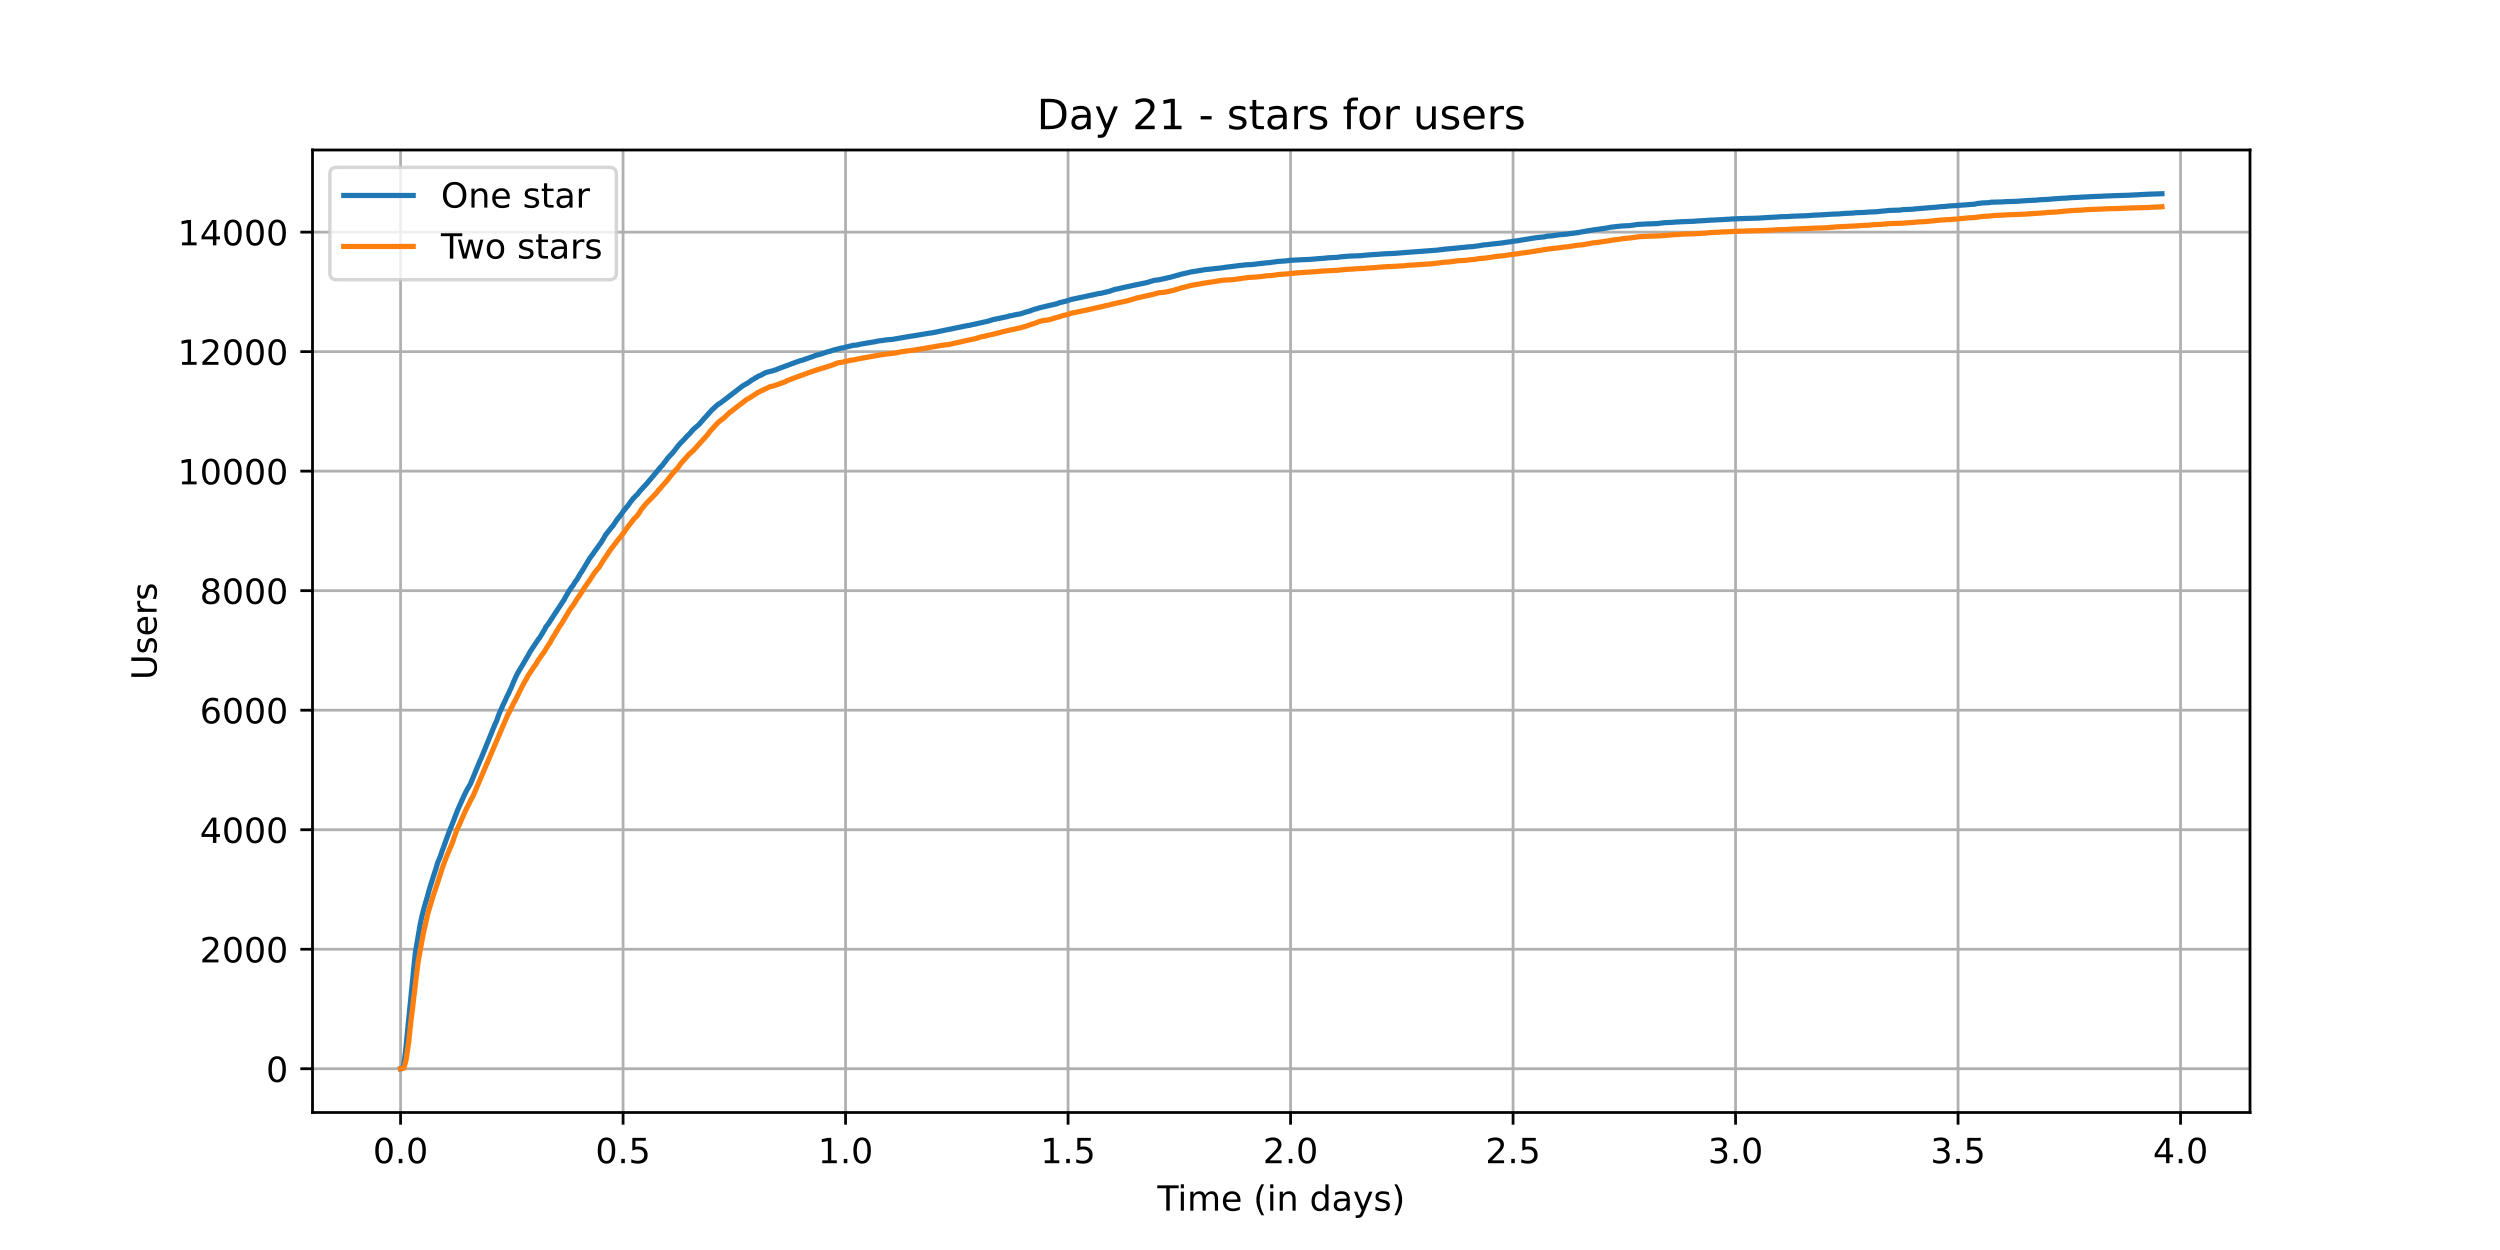 <?xml version="1.0" encoding="utf-8" standalone="no"?>
<!DOCTYPE svg PUBLIC "-//W3C//DTD SVG 1.1//EN"
  "http://www.w3.org/Graphics/SVG/1.1/DTD/svg11.dtd">
<!-- Created with matplotlib (https://matplotlib.org/) -->
<svg height="360pt" version="1.1" viewBox="0 0 720 360" width="720pt" xmlns="http://www.w3.org/2000/svg" xmlns:xlink="http://www.w3.org/1999/xlink">
 <defs>
  <style type="text/css">*{stroke-linecap:butt;stroke-linejoin:round;}</style>
 </defs>
 <g id="figure_1">
  <g id="patch_1">
   <path d="M 0 360 
L 720 360 
L 720 0 
L 0 0 
z
" style="fill:#ffffff;"/>
  </g>
  <g id="axes_1">
   <g id="patch_2">
    <path d="M 90 320.4 
L 648 320.4 
L 648 43.2 
L 90 43.2 
z
" style="fill:#ffffff;"/>
   </g>
   <g id="matplotlib.axis_1">
    <g id="xtick_1">
     <g id="line2d_1">
      <path clip-path="url(#p931c493c46)" d="M 115.364 320.4 
L 115.364 43.2 
" style="fill:none;stroke:#b0b0b0;stroke-linecap:square;stroke-width:0.8;"/>
     </g>
     <g id="line2d_2">
      <defs>
       <path d="M 0 0 
L 0 3.5 
" id="m67e856ada8" style="stroke:#000000;stroke-width:0.8;"/>
      </defs>
      <g>
       <use style="stroke:#000000;stroke-width:0.8;" x="115.364" xlink:href="#m67e856ada8" y="320.4"/>
      </g>
     </g>
     <g id="text_1">
      <!-- 0.0 -->
      <g transform="translate(107.412 334.998)scale(0.1 -0.1)">
       <defs>
        <path d="M 31.781 66.406 
Q 24.172 66.406 20.328 58.906 
Q 16.5 51.422 16.5 36.375 
Q 16.5 21.391 20.328 13.891 
Q 24.172 6.391 31.781 6.391 
Q 39.453 6.391 43.281 13.891 
Q 47.125 21.391 47.125 36.375 
Q 47.125 51.422 43.281 58.906 
Q 39.453 66.406 31.781 66.406 
z
M 31.781 74.219 
Q 44.047 74.219 50.516 64.516 
Q 56.984 54.828 56.984 36.375 
Q 56.984 17.969 50.516 8.266 
Q 44.047 -1.422 31.781 -1.422 
Q 19.531 -1.422 13.062 8.266 
Q 6.594 17.969 6.594 36.375 
Q 6.594 54.828 13.062 64.516 
Q 19.531 74.219 31.781 74.219 
z
" id="DejaVuSans-48"/>
        <path d="M 10.688 12.406 
L 21 12.406 
L 21 0 
L 10.688 0 
z
" id="DejaVuSans-46"/>
       </defs>
       <use xlink:href="#DejaVuSans-48"/>
       <use x="63.623" xlink:href="#DejaVuSans-46"/>
       <use x="95.41" xlink:href="#DejaVuSans-48"/>
      </g>
     </g>
    </g>
    <g id="xtick_2">
     <g id="line2d_3">
      <path clip-path="url(#p931c493c46)" d="M 179.443 320.4 
L 179.443 43.2 
" style="fill:none;stroke:#b0b0b0;stroke-linecap:square;stroke-width:0.8;"/>
     </g>
     <g id="line2d_4">
      <g>
       <use style="stroke:#000000;stroke-width:0.8;" x="179.443" xlink:href="#m67e856ada8" y="320.4"/>
      </g>
     </g>
     <g id="text_2">
      <!-- 0.5 -->
      <g transform="translate(171.492 334.998)scale(0.1 -0.1)">
       <defs>
        <path d="M 10.797 72.906 
L 49.516 72.906 
L 49.516 64.594 
L 19.828 64.594 
L 19.828 46.734 
Q 21.969 47.469 24.109 47.828 
Q 26.266 48.188 28.422 48.188 
Q 40.625 48.188 47.75 41.5 
Q 54.891 34.812 54.891 23.391 
Q 54.891 11.625 47.562 5.094 
Q 40.234 -1.422 26.906 -1.422 
Q 22.312 -1.422 17.547 -0.641 
Q 12.797 0.141 7.719 1.703 
L 7.719 11.625 
Q 12.109 9.234 16.797 8.062 
Q 21.484 6.891 26.703 6.891 
Q 35.156 6.891 40.078 11.328 
Q 45.016 15.766 45.016 23.391 
Q 45.016 31 40.078 35.438 
Q 35.156 39.891 26.703 39.891 
Q 22.75 39.891 18.812 39.016 
Q 14.891 38.141 10.797 36.281 
z
" id="DejaVuSans-53"/>
       </defs>
       <use xlink:href="#DejaVuSans-48"/>
       <use x="63.623" xlink:href="#DejaVuSans-46"/>
       <use x="95.41" xlink:href="#DejaVuSans-53"/>
      </g>
     </g>
    </g>
    <g id="xtick_3">
     <g id="line2d_5">
      <path clip-path="url(#p931c493c46)" d="M 243.523 320.4 
L 243.523 43.2 
" style="fill:none;stroke:#b0b0b0;stroke-linecap:square;stroke-width:0.8;"/>
     </g>
     <g id="line2d_6">
      <g>
       <use style="stroke:#000000;stroke-width:0.8;" x="243.523" xlink:href="#m67e856ada8" y="320.4"/>
      </g>
     </g>
     <g id="text_3">
      <!-- 1.0 -->
      <g transform="translate(235.571 334.998)scale(0.1 -0.1)">
       <defs>
        <path d="M 12.406 8.297 
L 28.516 8.297 
L 28.516 63.922 
L 10.984 60.406 
L 10.984 69.391 
L 28.422 72.906 
L 38.281 72.906 
L 38.281 8.297 
L 54.391 8.297 
L 54.391 0 
L 12.406 0 
z
" id="DejaVuSans-49"/>
       </defs>
       <use xlink:href="#DejaVuSans-49"/>
       <use x="63.623" xlink:href="#DejaVuSans-46"/>
       <use x="95.41" xlink:href="#DejaVuSans-48"/>
      </g>
     </g>
    </g>
    <g id="xtick_4">
     <g id="line2d_7">
      <path clip-path="url(#p931c493c46)" d="M 307.602 320.4 
L 307.602 43.2 
" style="fill:none;stroke:#b0b0b0;stroke-linecap:square;stroke-width:0.8;"/>
     </g>
     <g id="line2d_8">
      <g>
       <use style="stroke:#000000;stroke-width:0.8;" x="307.602" xlink:href="#m67e856ada8" y="320.4"/>
      </g>
     </g>
     <g id="text_4">
      <!-- 1.5 -->
      <g transform="translate(299.651 334.998)scale(0.1 -0.1)">
       <use xlink:href="#DejaVuSans-49"/>
       <use x="63.623" xlink:href="#DejaVuSans-46"/>
       <use x="95.41" xlink:href="#DejaVuSans-53"/>
      </g>
     </g>
    </g>
    <g id="xtick_5">
     <g id="line2d_9">
      <path clip-path="url(#p931c493c46)" d="M 371.682 320.4 
L 371.682 43.2 
" style="fill:none;stroke:#b0b0b0;stroke-linecap:square;stroke-width:0.8;"/>
     </g>
     <g id="line2d_10">
      <g>
       <use style="stroke:#000000;stroke-width:0.8;" x="371.682" xlink:href="#m67e856ada8" y="320.4"/>
      </g>
     </g>
     <g id="text_5">
      <!-- 2.0 -->
      <g transform="translate(363.73 334.998)scale(0.1 -0.1)">
       <defs>
        <path d="M 19.188 8.297 
L 53.609 8.297 
L 53.609 0 
L 7.328 0 
L 7.328 8.297 
Q 12.938 14.109 22.625 23.891 
Q 32.328 33.688 34.812 36.531 
Q 39.547 41.844 41.422 45.531 
Q 43.312 49.219 43.312 52.781 
Q 43.312 58.594 39.234 62.25 
Q 35.156 65.922 28.609 65.922 
Q 23.969 65.922 18.812 64.312 
Q 13.672 62.703 7.812 59.422 
L 7.812 69.391 
Q 13.766 71.781 18.938 73 
Q 24.125 74.219 28.422 74.219 
Q 39.75 74.219 46.484 68.547 
Q 53.219 62.891 53.219 53.422 
Q 53.219 48.922 51.531 44.891 
Q 49.859 40.875 45.406 35.406 
Q 44.188 33.984 37.641 27.219 
Q 31.109 20.453 19.188 8.297 
z
" id="DejaVuSans-50"/>
       </defs>
       <use xlink:href="#DejaVuSans-50"/>
       <use x="63.623" xlink:href="#DejaVuSans-46"/>
       <use x="95.41" xlink:href="#DejaVuSans-48"/>
      </g>
     </g>
    </g>
    <g id="xtick_6">
     <g id="line2d_11">
      <path clip-path="url(#p931c493c46)" d="M 435.761 320.4 
L 435.761 43.2 
" style="fill:none;stroke:#b0b0b0;stroke-linecap:square;stroke-width:0.8;"/>
     </g>
     <g id="line2d_12">
      <g>
       <use style="stroke:#000000;stroke-width:0.8;" x="435.761" xlink:href="#m67e856ada8" y="320.4"/>
      </g>
     </g>
     <g id="text_6">
      <!-- 2.5 -->
      <g transform="translate(427.81 334.998)scale(0.1 -0.1)">
       <use xlink:href="#DejaVuSans-50"/>
       <use x="63.623" xlink:href="#DejaVuSans-46"/>
       <use x="95.41" xlink:href="#DejaVuSans-53"/>
      </g>
     </g>
    </g>
    <g id="xtick_7">
     <g id="line2d_13">
      <path clip-path="url(#p931c493c46)" d="M 499.841 320.4 
L 499.841 43.2 
" style="fill:none;stroke:#b0b0b0;stroke-linecap:square;stroke-width:0.8;"/>
     </g>
     <g id="line2d_14">
      <g>
       <use style="stroke:#000000;stroke-width:0.8;" x="499.841" xlink:href="#m67e856ada8" y="320.4"/>
      </g>
     </g>
     <g id="text_7">
      <!-- 3.0 -->
      <g transform="translate(491.889 334.998)scale(0.1 -0.1)">
       <defs>
        <path d="M 40.578 39.312 
Q 47.656 37.797 51.625 33 
Q 55.609 28.219 55.609 21.188 
Q 55.609 10.406 48.188 4.484 
Q 40.766 -1.422 27.094 -1.422 
Q 22.516 -1.422 17.656 -0.516 
Q 12.797 0.391 7.625 2.203 
L 7.625 11.719 
Q 11.719 9.328 16.594 8.109 
Q 21.484 6.891 26.812 6.891 
Q 36.078 6.891 40.938 10.547 
Q 45.797 14.203 45.797 21.188 
Q 45.797 27.641 41.281 31.266 
Q 36.766 34.906 28.719 34.906 
L 20.219 34.906 
L 20.219 43.016 
L 29.109 43.016 
Q 36.375 43.016 40.234 45.922 
Q 44.094 48.828 44.094 54.297 
Q 44.094 59.906 40.109 62.906 
Q 36.141 65.922 28.719 65.922 
Q 24.656 65.922 20.016 65.031 
Q 15.375 64.156 9.812 62.312 
L 9.812 71.094 
Q 15.438 72.656 20.344 73.438 
Q 25.25 74.219 29.594 74.219 
Q 40.828 74.219 47.359 69.109 
Q 53.906 64.016 53.906 55.328 
Q 53.906 49.266 50.438 45.094 
Q 46.969 40.922 40.578 39.312 
z
" id="DejaVuSans-51"/>
       </defs>
       <use xlink:href="#DejaVuSans-51"/>
       <use x="63.623" xlink:href="#DejaVuSans-46"/>
       <use x="95.41" xlink:href="#DejaVuSans-48"/>
      </g>
     </g>
    </g>
    <g id="xtick_8">
     <g id="line2d_15">
      <path clip-path="url(#p931c493c46)" d="M 563.921 320.4 
L 563.921 43.2 
" style="fill:none;stroke:#b0b0b0;stroke-linecap:square;stroke-width:0.8;"/>
     </g>
     <g id="line2d_16">
      <g>
       <use style="stroke:#000000;stroke-width:0.8;" x="563.921" xlink:href="#m67e856ada8" y="320.4"/>
      </g>
     </g>
     <g id="text_8">
      <!-- 3.5 -->
      <g transform="translate(555.969 334.998)scale(0.1 -0.1)">
       <use xlink:href="#DejaVuSans-51"/>
       <use x="63.623" xlink:href="#DejaVuSans-46"/>
       <use x="95.41" xlink:href="#DejaVuSans-53"/>
      </g>
     </g>
    </g>
    <g id="xtick_9">
     <g id="line2d_17">
      <path clip-path="url(#p931c493c46)" d="M 628 320.4 
L 628 43.2 
" style="fill:none;stroke:#b0b0b0;stroke-linecap:square;stroke-width:0.8;"/>
     </g>
     <g id="line2d_18">
      <g>
       <use style="stroke:#000000;stroke-width:0.8;" x="628" xlink:href="#m67e856ada8" y="320.4"/>
      </g>
     </g>
     <g id="text_9">
      <!-- 4.0 -->
      <g transform="translate(620.048 334.998)scale(0.1 -0.1)">
       <defs>
        <path d="M 37.797 64.312 
L 12.891 25.391 
L 37.797 25.391 
z
M 35.203 72.906 
L 47.609 72.906 
L 47.609 25.391 
L 58.016 25.391 
L 58.016 17.188 
L 47.609 17.188 
L 47.609 0 
L 37.797 0 
L 37.797 17.188 
L 4.891 17.188 
L 4.891 26.703 
z
" id="DejaVuSans-52"/>
       </defs>
       <use xlink:href="#DejaVuSans-52"/>
       <use x="63.623" xlink:href="#DejaVuSans-46"/>
       <use x="95.41" xlink:href="#DejaVuSans-48"/>
      </g>
     </g>
    </g>
    <g id="text_10">
     <!-- Time (in days) -->
     <g transform="translate(333.327 348.677)scale(0.1 -0.1)">
      <defs>
       <path d="M -0.297 72.906 
L 61.375 72.906 
L 61.375 64.594 
L 35.5 64.594 
L 35.5 0 
L 25.594 0 
L 25.594 64.594 
L -0.297 64.594 
z
" id="DejaVuSans-84"/>
       <path d="M 9.422 54.688 
L 18.406 54.688 
L 18.406 0 
L 9.422 0 
z
M 9.422 75.984 
L 18.406 75.984 
L 18.406 64.594 
L 9.422 64.594 
z
" id="DejaVuSans-105"/>
       <path d="M 52 44.188 
Q 55.375 50.25 60.062 53.125 
Q 64.75 56 71.094 56 
Q 79.641 56 84.281 50.016 
Q 88.922 44.047 88.922 33.016 
L 88.922 0 
L 79.891 0 
L 79.891 32.719 
Q 79.891 40.578 77.094 44.375 
Q 74.312 48.188 68.609 48.188 
Q 61.625 48.188 57.562 43.547 
Q 53.516 38.922 53.516 30.906 
L 53.516 0 
L 44.484 0 
L 44.484 32.719 
Q 44.484 40.625 41.703 44.406 
Q 38.922 48.188 33.109 48.188 
Q 26.219 48.188 22.156 43.531 
Q 18.109 38.875 18.109 30.906 
L 18.109 0 
L 9.078 0 
L 9.078 54.688 
L 18.109 54.688 
L 18.109 46.188 
Q 21.188 51.219 25.484 53.609 
Q 29.781 56 35.688 56 
Q 41.656 56 45.828 52.969 
Q 50 49.953 52 44.188 
z
" id="DejaVuSans-109"/>
       <path d="M 56.203 29.594 
L 56.203 25.203 
L 14.891 25.203 
Q 15.484 15.922 20.484 11.062 
Q 25.484 6.203 34.422 6.203 
Q 39.594 6.203 44.453 7.469 
Q 49.312 8.734 54.109 11.281 
L 54.109 2.781 
Q 49.266 0.734 44.188 -0.344 
Q 39.109 -1.422 33.891 -1.422 
Q 20.797 -1.422 13.156 6.188 
Q 5.516 13.812 5.516 26.812 
Q 5.516 40.234 12.766 48.109 
Q 20.016 56 32.328 56 
Q 43.359 56 49.781 48.891 
Q 56.203 41.797 56.203 29.594 
z
M 47.219 32.234 
Q 47.125 39.594 43.094 43.984 
Q 39.062 48.391 32.422 48.391 
Q 24.906 48.391 20.391 44.141 
Q 15.875 39.891 15.188 32.172 
z
" id="DejaVuSans-101"/>
       <path id="DejaVuSans-32"/>
       <path d="M 31 75.875 
Q 24.469 64.656 21.281 53.656 
Q 18.109 42.672 18.109 31.391 
Q 18.109 20.125 21.312 9.062 
Q 24.516 -2 31 -13.188 
L 23.188 -13.188 
Q 15.875 -1.703 12.234 9.375 
Q 8.594 20.453 8.594 31.391 
Q 8.594 42.281 12.203 53.312 
Q 15.828 64.359 23.188 75.875 
z
" id="DejaVuSans-40"/>
       <path d="M 54.891 33.016 
L 54.891 0 
L 45.906 0 
L 45.906 32.719 
Q 45.906 40.484 42.875 44.328 
Q 39.844 48.188 33.797 48.188 
Q 26.516 48.188 22.312 43.547 
Q 18.109 38.922 18.109 30.906 
L 18.109 0 
L 9.078 0 
L 9.078 54.688 
L 18.109 54.688 
L 18.109 46.188 
Q 21.344 51.125 25.703 53.562 
Q 30.078 56 35.797 56 
Q 45.219 56 50.047 50.172 
Q 54.891 44.344 54.891 33.016 
z
" id="DejaVuSans-110"/>
       <path d="M 45.406 46.391 
L 45.406 75.984 
L 54.391 75.984 
L 54.391 0 
L 45.406 0 
L 45.406 8.203 
Q 42.578 3.328 38.25 0.953 
Q 33.938 -1.422 27.875 -1.422 
Q 17.969 -1.422 11.734 6.484 
Q 5.516 14.406 5.516 27.297 
Q 5.516 40.188 11.734 48.094 
Q 17.969 56 27.875 56 
Q 33.938 56 38.25 53.625 
Q 42.578 51.266 45.406 46.391 
z
M 14.797 27.297 
Q 14.797 17.391 18.875 11.75 
Q 22.953 6.109 30.078 6.109 
Q 37.203 6.109 41.297 11.75 
Q 45.406 17.391 45.406 27.297 
Q 45.406 37.203 41.297 42.844 
Q 37.203 48.484 30.078 48.484 
Q 22.953 48.484 18.875 42.844 
Q 14.797 37.203 14.797 27.297 
z
" id="DejaVuSans-100"/>
       <path d="M 34.281 27.484 
Q 23.391 27.484 19.188 25 
Q 14.984 22.516 14.984 16.5 
Q 14.984 11.719 18.141 8.906 
Q 21.297 6.109 26.703 6.109 
Q 34.188 6.109 38.703 11.406 
Q 43.219 16.703 43.219 25.484 
L 43.219 27.484 
z
M 52.203 31.203 
L 52.203 0 
L 43.219 0 
L 43.219 8.297 
Q 40.141 3.328 35.547 0.953 
Q 30.953 -1.422 24.312 -1.422 
Q 15.922 -1.422 10.953 3.297 
Q 6 8.016 6 15.922 
Q 6 25.141 12.172 29.828 
Q 18.359 34.516 30.609 34.516 
L 43.219 34.516 
L 43.219 35.406 
Q 43.219 41.609 39.141 45 
Q 35.062 48.391 27.688 48.391 
Q 23 48.391 18.547 47.266 
Q 14.109 46.141 10.016 43.891 
L 10.016 52.203 
Q 14.938 54.109 19.578 55.047 
Q 24.219 56 28.609 56 
Q 40.484 56 46.344 49.844 
Q 52.203 43.703 52.203 31.203 
z
" id="DejaVuSans-97"/>
       <path d="M 32.172 -5.078 
Q 28.375 -14.844 24.75 -17.812 
Q 21.141 -20.797 15.094 -20.797 
L 7.906 -20.797 
L 7.906 -13.281 
L 13.188 -13.281 
Q 16.891 -13.281 18.938 -11.516 
Q 21 -9.766 23.484 -3.219 
L 25.094 0.875 
L 2.984 54.688 
L 12.5 54.688 
L 29.594 11.922 
L 46.688 54.688 
L 56.203 54.688 
z
" id="DejaVuSans-121"/>
       <path d="M 44.281 53.078 
L 44.281 44.578 
Q 40.484 46.531 36.375 47.5 
Q 32.281 48.484 27.875 48.484 
Q 21.188 48.484 17.844 46.438 
Q 14.5 44.391 14.5 40.281 
Q 14.5 37.156 16.891 35.375 
Q 19.281 33.594 26.516 31.984 
L 29.594 31.297 
Q 39.156 29.25 43.188 25.516 
Q 47.219 21.781 47.219 15.094 
Q 47.219 7.469 41.188 3.016 
Q 35.156 -1.422 24.609 -1.422 
Q 20.219 -1.422 15.453 -0.562 
Q 10.688 0.297 5.422 2 
L 5.422 11.281 
Q 10.406 8.688 15.234 7.391 
Q 20.062 6.109 24.812 6.109 
Q 31.156 6.109 34.562 8.281 
Q 37.984 10.453 37.984 14.406 
Q 37.984 18.062 35.516 20.016 
Q 33.062 21.969 24.703 23.781 
L 21.578 24.516 
Q 13.234 26.266 9.516 29.906 
Q 5.812 33.547 5.812 39.891 
Q 5.812 47.609 11.281 51.797 
Q 16.75 56 26.812 56 
Q 31.781 56 36.172 55.266 
Q 40.578 54.547 44.281 53.078 
z
" id="DejaVuSans-115"/>
       <path d="M 8.016 75.875 
L 15.828 75.875 
Q 23.141 64.359 26.781 53.312 
Q 30.422 42.281 30.422 31.391 
Q 30.422 20.453 26.781 9.375 
Q 23.141 -1.703 15.828 -13.188 
L 8.016 -13.188 
Q 14.5 -2 17.703 9.062 
Q 20.906 20.125 20.906 31.391 
Q 20.906 42.672 17.703 53.656 
Q 14.5 64.656 8.016 75.875 
z
" id="DejaVuSans-41"/>
      </defs>
      <use xlink:href="#DejaVuSans-84"/>
      <use x="57.959" xlink:href="#DejaVuSans-105"/>
      <use x="85.742" xlink:href="#DejaVuSans-109"/>
      <use x="183.154" xlink:href="#DejaVuSans-101"/>
      <use x="244.678" xlink:href="#DejaVuSans-32"/>
      <use x="276.465" xlink:href="#DejaVuSans-40"/>
      <use x="315.479" xlink:href="#DejaVuSans-105"/>
      <use x="343.262" xlink:href="#DejaVuSans-110"/>
      <use x="406.641" xlink:href="#DejaVuSans-32"/>
      <use x="438.428" xlink:href="#DejaVuSans-100"/>
      <use x="501.904" xlink:href="#DejaVuSans-97"/>
      <use x="563.184" xlink:href="#DejaVuSans-121"/>
      <use x="622.363" xlink:href="#DejaVuSans-115"/>
      <use x="674.463" xlink:href="#DejaVuSans-41"/>
     </g>
    </g>
   </g>
   <g id="matplotlib.axis_2">
    <g id="ytick_1">
     <g id="line2d_19">
      <path clip-path="url(#p931c493c46)" d="M 90 307.8 
L 648 307.8 
" style="fill:none;stroke:#b0b0b0;stroke-linecap:square;stroke-width:0.8;"/>
     </g>
     <g id="line2d_20">
      <defs>
       <path d="M 0 0 
L -3.5 0 
" id="m37d84a1961" style="stroke:#000000;stroke-width:0.8;"/>
      </defs>
      <g>
       <use style="stroke:#000000;stroke-width:0.8;" x="90" xlink:href="#m37d84a1961" y="307.8"/>
      </g>
     </g>
     <g id="text_11">
      <!-- 0 -->
      <g transform="translate(76.638 311.599)scale(0.1 -0.1)">
       <use xlink:href="#DejaVuSans-48"/>
      </g>
     </g>
    </g>
    <g id="ytick_2">
     <g id="line2d_21">
      <path clip-path="url(#p931c493c46)" d="M 90 273.378 
L 648 273.378 
" style="fill:none;stroke:#b0b0b0;stroke-linecap:square;stroke-width:0.8;"/>
     </g>
     <g id="line2d_22">
      <g>
       <use style="stroke:#000000;stroke-width:0.8;" x="90" xlink:href="#m37d84a1961" y="273.378"/>
      </g>
     </g>
     <g id="text_12">
      <!-- 2000 -->
      <g transform="translate(57.55 277.178)scale(0.1 -0.1)">
       <use xlink:href="#DejaVuSans-50"/>
       <use x="63.623" xlink:href="#DejaVuSans-48"/>
       <use x="127.246" xlink:href="#DejaVuSans-48"/>
       <use x="190.869" xlink:href="#DejaVuSans-48"/>
      </g>
     </g>
    </g>
    <g id="ytick_3">
     <g id="line2d_23">
      <path clip-path="url(#p931c493c46)" d="M 90 238.957 
L 648 238.957 
" style="fill:none;stroke:#b0b0b0;stroke-linecap:square;stroke-width:0.8;"/>
     </g>
     <g id="line2d_24">
      <g>
       <use style="stroke:#000000;stroke-width:0.8;" x="90" xlink:href="#m37d84a1961" y="238.957"/>
      </g>
     </g>
     <g id="text_13">
      <!-- 4000 -->
      <g transform="translate(57.55 242.756)scale(0.1 -0.1)">
       <use xlink:href="#DejaVuSans-52"/>
       <use x="63.623" xlink:href="#DejaVuSans-48"/>
       <use x="127.246" xlink:href="#DejaVuSans-48"/>
       <use x="190.869" xlink:href="#DejaVuSans-48"/>
      </g>
     </g>
    </g>
    <g id="ytick_4">
     <g id="line2d_25">
      <path clip-path="url(#p931c493c46)" d="M 90 204.535 
L 648 204.535 
" style="fill:none;stroke:#b0b0b0;stroke-linecap:square;stroke-width:0.8;"/>
     </g>
     <g id="line2d_26">
      <g>
       <use style="stroke:#000000;stroke-width:0.8;" x="90" xlink:href="#m37d84a1961" y="204.535"/>
      </g>
     </g>
     <g id="text_14">
      <!-- 6000 -->
      <g transform="translate(57.55 208.335)scale(0.1 -0.1)">
       <defs>
        <path d="M 33.016 40.375 
Q 26.375 40.375 22.484 35.828 
Q 18.609 31.297 18.609 23.391 
Q 18.609 15.531 22.484 10.953 
Q 26.375 6.391 33.016 6.391 
Q 39.656 6.391 43.531 10.953 
Q 47.406 15.531 47.406 23.391 
Q 47.406 31.297 43.531 35.828 
Q 39.656 40.375 33.016 40.375 
z
M 52.594 71.297 
L 52.594 62.312 
Q 48.875 64.062 45.094 64.984 
Q 41.312 65.922 37.594 65.922 
Q 27.828 65.922 22.672 59.328 
Q 17.531 52.734 16.797 39.406 
Q 19.672 43.656 24.016 45.922 
Q 28.375 48.188 33.594 48.188 
Q 44.578 48.188 50.953 41.516 
Q 57.328 34.859 57.328 23.391 
Q 57.328 12.156 50.688 5.359 
Q 44.047 -1.422 33.016 -1.422 
Q 20.359 -1.422 13.672 8.266 
Q 6.984 17.969 6.984 36.375 
Q 6.984 53.656 15.188 63.938 
Q 23.391 74.219 37.203 74.219 
Q 40.922 74.219 44.703 73.484 
Q 48.484 72.75 52.594 71.297 
z
" id="DejaVuSans-54"/>
       </defs>
       <use xlink:href="#DejaVuSans-54"/>
       <use x="63.623" xlink:href="#DejaVuSans-48"/>
       <use x="127.246" xlink:href="#DejaVuSans-48"/>
       <use x="190.869" xlink:href="#DejaVuSans-48"/>
      </g>
     </g>
    </g>
    <g id="ytick_5">
     <g id="line2d_27">
      <path clip-path="url(#p931c493c46)" d="M 90 170.114 
L 648 170.114 
" style="fill:none;stroke:#b0b0b0;stroke-linecap:square;stroke-width:0.8;"/>
     </g>
     <g id="line2d_28">
      <g>
       <use style="stroke:#000000;stroke-width:0.8;" x="90" xlink:href="#m37d84a1961" y="170.114"/>
      </g>
     </g>
     <g id="text_15">
      <!-- 8000 -->
      <g transform="translate(57.55 173.913)scale(0.1 -0.1)">
       <defs>
        <path d="M 31.781 34.625 
Q 24.75 34.625 20.719 30.859 
Q 16.703 27.094 16.703 20.516 
Q 16.703 13.922 20.719 10.156 
Q 24.75 6.391 31.781 6.391 
Q 38.812 6.391 42.859 10.172 
Q 46.922 13.969 46.922 20.516 
Q 46.922 27.094 42.891 30.859 
Q 38.875 34.625 31.781 34.625 
z
M 21.922 38.812 
Q 15.578 40.375 12.031 44.719 
Q 8.5 49.078 8.5 55.328 
Q 8.5 64.062 14.719 69.141 
Q 20.953 74.219 31.781 74.219 
Q 42.672 74.219 48.875 69.141 
Q 55.078 64.062 55.078 55.328 
Q 55.078 49.078 51.531 44.719 
Q 48 40.375 41.703 38.812 
Q 48.828 37.156 52.797 32.312 
Q 56.781 27.484 56.781 20.516 
Q 56.781 9.906 50.312 4.234 
Q 43.844 -1.422 31.781 -1.422 
Q 19.734 -1.422 13.25 4.234 
Q 6.781 9.906 6.781 20.516 
Q 6.781 27.484 10.781 32.312 
Q 14.797 37.156 21.922 38.812 
z
M 18.312 54.391 
Q 18.312 48.734 21.844 45.562 
Q 25.391 42.391 31.781 42.391 
Q 38.141 42.391 41.719 45.562 
Q 45.312 48.734 45.312 54.391 
Q 45.312 60.062 41.719 63.234 
Q 38.141 66.406 31.781 66.406 
Q 25.391 66.406 21.844 63.234 
Q 18.312 60.062 18.312 54.391 
z
" id="DejaVuSans-56"/>
       </defs>
       <use xlink:href="#DejaVuSans-56"/>
       <use x="63.623" xlink:href="#DejaVuSans-48"/>
       <use x="127.246" xlink:href="#DejaVuSans-48"/>
       <use x="190.869" xlink:href="#DejaVuSans-48"/>
      </g>
     </g>
    </g>
    <g id="ytick_6">
     <g id="line2d_29">
      <path clip-path="url(#p931c493c46)" d="M 90 135.692 
L 648 135.692 
" style="fill:none;stroke:#b0b0b0;stroke-linecap:square;stroke-width:0.8;"/>
     </g>
     <g id="line2d_30">
      <g>
       <use style="stroke:#000000;stroke-width:0.8;" x="90" xlink:href="#m37d84a1961" y="135.692"/>
      </g>
     </g>
     <g id="text_16">
      <!-- 10000 -->
      <g transform="translate(51.188 139.492)scale(0.1 -0.1)">
       <use xlink:href="#DejaVuSans-49"/>
       <use x="63.623" xlink:href="#DejaVuSans-48"/>
       <use x="127.246" xlink:href="#DejaVuSans-48"/>
       <use x="190.869" xlink:href="#DejaVuSans-48"/>
       <use x="254.492" xlink:href="#DejaVuSans-48"/>
      </g>
     </g>
    </g>
    <g id="ytick_7">
     <g id="line2d_31">
      <path clip-path="url(#p931c493c46)" d="M 90 101.271 
L 648 101.271 
" style="fill:none;stroke:#b0b0b0;stroke-linecap:square;stroke-width:0.8;"/>
     </g>
     <g id="line2d_32">
      <g>
       <use style="stroke:#000000;stroke-width:0.8;" x="90" xlink:href="#m37d84a1961" y="101.271"/>
      </g>
     </g>
     <g id="text_17">
      <!-- 12000 -->
      <g transform="translate(51.188 105.07)scale(0.1 -0.1)">
       <use xlink:href="#DejaVuSans-49"/>
       <use x="63.623" xlink:href="#DejaVuSans-50"/>
       <use x="127.246" xlink:href="#DejaVuSans-48"/>
       <use x="190.869" xlink:href="#DejaVuSans-48"/>
       <use x="254.492" xlink:href="#DejaVuSans-48"/>
      </g>
     </g>
    </g>
    <g id="ytick_8">
     <g id="line2d_33">
      <path clip-path="url(#p931c493c46)" d="M 90 66.849 
L 648 66.849 
" style="fill:none;stroke:#b0b0b0;stroke-linecap:square;stroke-width:0.8;"/>
     </g>
     <g id="line2d_34">
      <g>
       <use style="stroke:#000000;stroke-width:0.8;" x="90" xlink:href="#m37d84a1961" y="66.849"/>
      </g>
     </g>
     <g id="text_18">
      <!-- 14000 -->
      <g transform="translate(51.188 70.649)scale(0.1 -0.1)">
       <use xlink:href="#DejaVuSans-49"/>
       <use x="63.623" xlink:href="#DejaVuSans-52"/>
       <use x="127.246" xlink:href="#DejaVuSans-48"/>
       <use x="190.869" xlink:href="#DejaVuSans-48"/>
       <use x="254.492" xlink:href="#DejaVuSans-48"/>
      </g>
     </g>
    </g>
    <g id="text_19">
     <!-- Users -->
     <g transform="translate(45.108 195.801)rotate(-90)scale(0.1 -0.1)">
      <defs>
       <path d="M 8.688 72.906 
L 18.609 72.906 
L 18.609 28.609 
Q 18.609 16.891 22.844 11.734 
Q 27.094 6.594 36.625 6.594 
Q 46.094 6.594 50.344 11.734 
Q 54.594 16.891 54.594 28.609 
L 54.594 72.906 
L 64.5 72.906 
L 64.5 27.391 
Q 64.5 13.141 57.438 5.859 
Q 50.391 -1.422 36.625 -1.422 
Q 22.797 -1.422 15.734 5.859 
Q 8.688 13.141 8.688 27.391 
z
" id="DejaVuSans-85"/>
       <path d="M 41.109 46.297 
Q 39.594 47.172 37.812 47.578 
Q 36.031 48 33.891 48 
Q 26.266 48 22.188 43.047 
Q 18.109 38.094 18.109 28.812 
L 18.109 0 
L 9.078 0 
L 9.078 54.688 
L 18.109 54.688 
L 18.109 46.188 
Q 20.953 51.172 25.484 53.578 
Q 30.031 56 36.531 56 
Q 37.453 56 38.578 55.875 
Q 39.703 55.766 41.062 55.516 
z
" id="DejaVuSans-114"/>
      </defs>
      <use xlink:href="#DejaVuSans-85"/>
      <use x="73.193" xlink:href="#DejaVuSans-115"/>
      <use x="125.293" xlink:href="#DejaVuSans-101"/>
      <use x="186.816" xlink:href="#DejaVuSans-114"/>
      <use x="227.93" xlink:href="#DejaVuSans-115"/>
     </g>
    </g>
   </g>
   <g id="line2d_35">
    <path clip-path="url(#p931c493c46)" d="M 115.364 307.8 
L 115.886 307.714 
L 115.973 307.645 
L 116.326 306.423 
L 116.767 303.067 
L 119.591 274.583 
L 121.002 266.288 
L 121.531 263.809 
L 122.148 261.383 
L 123.118 258.113 
L 123.648 256.133 
L 124.795 252.485 
L 125.235 251.108 
L 125.588 250.058 
L 126.029 248.526 
L 126.824 246.616 
L 127.352 245.032 
L 127.97 243.38 
L 128.411 242.107 
L 129.558 239.026 
L 130.439 236.857 
L 131.585 233.863 
L 131.762 233.398 
L 133.702 229.044 
L 134.319 227.77 
L 135.378 225.963 
L 135.819 224.965 
L 138.288 218.958 
L 138.552 218.425 
L 142.698 208.253 
L 142.962 207.788 
L 143.587 206.033 
L 143.763 205.516 
L 144.293 204.329 
L 144.469 203.967 
L 144.822 203.124 
L 145.439 201.885 
L 145.969 200.663 
L 146.321 200.026 
L 147.292 197.909 
L 147.997 196.171 
L 148.173 195.844 
L 148.526 194.983 
L 148.967 194.088 
L 150.027 192.264 
L 150.379 191.713 
L 151.526 189.734 
L 152.232 188.529 
L 152.496 187.979 
L 153.555 186.361 
L 155.142 183.969 
L 155.318 183.831 
L 156.906 181.198 
L 157.259 180.458 
L 157.788 179.838 
L 158.141 179.356 
L 158.318 179.029 
L 162.373 172.833 
L 162.462 172.782 
L 162.726 172.196 
L 163.696 170.493 
L 164.226 169.684 
L 164.402 169.477 
L 164.666 168.995 
L 164.93 168.789 
L 165.725 167.429 
L 166.077 167.05 
L 167.136 165.209 
L 167.489 164.727 
L 169.693 161.044 
L 169.87 160.751 
L 170.663 159.701 
L 170.84 159.495 
L 171.104 159.03 
L 172.074 157.705 
L 172.251 157.464 
L 172.693 156.827 
L 173.044 156.38 
L 173.486 155.605 
L 173.663 155.416 
L 174.367 154.108 
L 176.396 151.543 
L 176.484 151.509 
L 177.631 149.736 
L 178.954 148.084 
L 179.483 147.275 
L 180.541 145.967 
L 180.717 145.795 
L 181.776 144.281 
L 181.864 144.246 
L 182.394 143.506 
L 182.483 143.506 
L 183.011 142.869 
L 183.276 142.628 
L 183.54 142.439 
L 183.981 141.837 
L 184.246 141.475 
L 185.569 140.047 
L 186.186 139.375 
L 190.245 134.539 
L 190.509 134.264 
L 190.951 133.782 
L 191.215 133.403 
L 191.568 132.921 
L 191.921 132.474 
L 192.274 131.958 
L 192.627 131.596 
L 192.891 131.304 
L 193.244 130.925 
L 193.686 130.443 
L 193.863 130.254 
L 195.275 128.429 
L 196.068 127.517 
L 196.951 126.64 
L 197.921 125.555 
L 198.274 125.245 
L 198.716 124.798 
L 199.51 123.834 
L 199.686 123.696 
L 199.95 123.421 
L 201.275 122.302 
L 202.245 121.166 
L 205.157 117.914 
L 205.51 117.673 
L 205.775 117.363 
L 206.039 117.156 
L 206.392 116.795 
L 206.922 116.399 
L 207.451 116.089 
L 213.804 111.201 
L 214.157 110.978 
L 214.421 110.823 
L 214.687 110.668 
L 214.862 110.547 
L 215.127 110.461 
L 216.627 109.394 
L 217.244 109.085 
L 217.51 108.826 
L 217.774 108.758 
L 218.567 108.241 
L 218.833 108.19 
L 219.186 108.035 
L 219.979 107.604 
L 220.509 107.312 
L 221.743 106.985 
L 222.096 106.899 
L 222.449 106.83 
L 222.979 106.623 
L 223.419 106.52 
L 223.861 106.314 
L 224.125 106.21 
L 230.391 103.887 
L 230.919 103.784 
L 233.565 102.854 
L 233.829 102.785 
L 234.182 102.665 
L 234.359 102.579 
L 234.976 102.338 
L 236.564 101.925 
L 238.505 101.271 
L 239.034 101.185 
L 239.651 100.944 
L 240.445 100.686 
L 240.974 100.6 
L 242.209 100.255 
L 242.562 100.204 
L 243.091 100.135 
L 243.444 99.997 
L 245.295 99.567 
L 245.561 99.464 
L 246.707 99.378 
L 247.324 99.24 
L 247.678 99.137 
L 251.381 98.517 
L 251.998 98.431 
L 252.439 98.293 
L 253.058 98.207 
L 253.322 98.156 
L 254.115 98.07 
L 254.734 97.949 
L 255.88 97.829 
L 257.114 97.725 
L 262.141 96.848 
L 262.935 96.744 
L 267.521 95.97 
L 268.404 95.867 
L 278.192 93.853 
L 278.458 93.801 
L 279.163 93.715 
L 280.045 93.492 
L 284.455 92.528 
L 285.866 92.08 
L 290.276 91.151 
L 290.627 90.996 
L 291.333 90.893 
L 291.95 90.755 
L 292.303 90.669 
L 292.833 90.566 
L 293.45 90.48 
L 293.714 90.428 
L 294.773 90.118 
L 295.303 89.912 
L 296.713 89.55 
L 296.977 89.361 
L 297.419 89.275 
L 298.036 89 
L 298.566 88.931 
L 298.919 88.776 
L 299.712 88.569 
L 302.182 87.984 
L 302.799 87.846 
L 304.563 87.433 
L 305.005 87.21 
L 307.123 86.693 
L 308.534 86.229 
L 309.063 86.125 
L 315.943 84.662 
L 316.296 84.559 
L 317.091 84.473 
L 317.885 84.267 
L 319.648 83.854 
L 320.001 83.699 
L 320.796 83.458 
L 321.06 83.337 
L 321.678 83.234 
L 324.06 82.7 
L 324.325 82.632 
L 330.324 81.375 
L 330.589 81.306 
L 330.942 81.186 
L 331.295 81.083 
L 332.178 80.807 
L 332.708 80.687 
L 333.765 80.584 
L 337.119 79.826 
L 337.825 79.637 
L 338.178 79.534 
L 339.059 79.275 
L 339.501 79.207 
L 339.765 79.069 
L 342.5 78.449 
L 342.853 78.329 
L 343.647 78.226 
L 347.176 77.64 
L 348.324 77.537 
L 349.647 77.382 
L 350.705 77.279 
L 352.117 77.107 
L 352.734 77.004 
L 353.176 76.935 
L 354.146 76.832 
L 354.499 76.78 
L 355.382 76.677 
L 357.058 76.453 
L 358.028 76.384 
L 358.381 76.298 
L 360.587 76.195 
L 362.174 75.988 
L 363.055 75.885 
L 364.378 75.73 
L 365.789 75.627 
L 366.407 75.506 
L 367.288 75.42 
L 367.905 75.3 
L 369.581 75.197 
L 370.464 75.128 
L 371.258 75.024 
L 371.698 74.956 
L 373.904 74.852 
L 374.608 74.818 
L 377.078 74.715 
L 377.961 74.646 
L 379.195 74.543 
L 379.459 74.491 
L 380.077 74.474 
L 381.399 74.37 
L 382.635 74.233 
L 384.839 74.129 
L 385.192 74.095 
L 385.898 73.992 
L 386.868 73.906 
L 388.015 73.802 
L 388.808 73.751 
L 391.631 73.648 
L 392.601 73.562 
L 393.659 73.458 
L 394.541 73.389 
L 395.952 73.286 
L 396.569 73.269 
L 397.805 73.166 
L 398.686 73.097 
L 401.332 72.994 
L 402.215 72.925 
L 403.538 72.821 
L 404.508 72.735 
L 405.742 72.649 
L 406.096 72.615 
L 406.427 72.598 
L 414.019 72.03 
L 414.548 71.944 
L 415.518 71.858 
L 416.048 71.754 
L 417.37 71.651 
L 418.429 71.548 
L 419.575 71.445 
L 420.899 71.29 
L 422.133 71.186 
L 422.573 71.118 
L 424.16 71.014 
L 425.924 70.773 
L 426.541 70.687 
L 427.16 70.55 
L 428.394 70.446 
L 429.804 70.274 
L 430.863 70.171 
L 432.187 70.016 
L 432.98 69.913 
L 433.244 69.861 
L 433.95 69.758 
L 435.361 69.586 
L 435.801 69.483 
L 437.214 69.31 
L 437.654 69.242 
L 438.007 69.156 
L 438.712 69.052 
L 442.064 68.502 
L 442.945 68.398 
L 444.004 68.295 
L 444.798 68.209 
L 445.591 68.02 
L 447.004 67.916 
L 449.122 67.607 
L 450.356 67.503 
L 451.327 67.417 
L 451.944 67.314 
L 453.444 67.125 
L 454.238 67.021 
L 454.591 66.97 
L 455.033 66.867 
L 459.179 66.161 
L 460.061 66.058 
L 462.09 65.765 
L 462.707 65.679 
L 463.06 65.593 
L 463.592 65.49 
L 464.032 65.421 
L 465.268 65.283 
L 466.15 65.18 
L 467.209 65.077 
L 469.415 64.973 
L 471.708 64.629 
L 473.826 64.526 
L 474.532 64.491 
L 477.444 64.388 
L 477.974 64.285 
L 478.944 64.199 
L 479.386 64.13 
L 481.856 64.027 
L 482.209 63.975 
L 484.061 63.872 
L 484.767 63.837 
L 487.767 63.734 
L 488.738 63.648 
L 490.591 63.545 
L 491.385 63.493 
L 492.884 63.39 
L 493.501 63.373 
L 495.618 63.269 
L 496.412 63.218 
L 498.175 63.115 
L 499.058 63.046 
L 501.968 62.942 
L 502.585 62.925 
L 506.29 62.822 
L 507.084 62.77 
L 508.76 62.667 
L 509.554 62.615 
L 511.67 62.512 
L 512.641 62.426 
L 515.374 62.34 
L 515.815 62.288 
L 518.638 62.185 
L 519.255 62.168 
L 521.284 62.065 
L 522.254 61.979 
L 524.458 61.875 
L 525.164 61.841 
L 526.664 61.738 
L 527.457 61.686 
L 529.838 61.6 
L 530.104 61.548 
L 531.691 61.445 
L 532.308 61.428 
L 533.897 61.342 
L 534.337 61.273 
L 537.071 61.17 
L 538.041 61.084 
L 540.422 60.98 
L 541.657 60.843 
L 542.891 60.739 
L 544.127 60.602 
L 547.037 60.516 
L 547.39 60.481 
L 548.007 60.378 
L 548.713 60.344 
L 551.094 60.24 
L 551.535 60.154 
L 552.858 60.051 
L 553.74 59.982 
L 554.798 59.896 
L 555.151 59.862 
L 556.385 59.758 
L 557.18 59.707 
L 558.327 59.604 
L 558.767 59.535 
L 559.474 59.5 
L 560.62 59.414 
L 561.061 59.345 
L 561.854 59.294 
L 563.618 59.191 
L 564.588 59.104 
L 566.177 59.001 
L 567.234 58.898 
L 568.645 58.812 
L 569.44 58.623 
L 570.851 58.45 
L 572.791 58.364 
L 573.409 58.244 
L 576.851 58.141 
L 577.732 58.072 
L 581.086 57.969 
L 582.056 57.883 
L 583.732 57.779 
L 584.083 57.745 
L 586.466 57.642 
L 587.612 57.521 
L 589.907 57.418 
L 590.966 57.315 
L 592.289 57.211 
L 593.172 57.142 
L 595.29 57.039 
L 596.349 56.936 
L 598.642 56.833 
L 599.436 56.781 
L 601.554 56.678 
L 602.347 56.626 
L 605.17 56.523 
L 605.964 56.471 
L 608.699 56.368 
L 609.405 56.334 
L 613.112 56.23 
L 613.906 56.179 
L 616.11 56.075 
L 616.903 56.024 
L 618.933 55.92 
L 619.55 55.903 
L 622.636 55.8 
L 622.636 55.8 
" style="fill:none;stroke:#1f77b4;stroke-linecap:square;stroke-width:1.5;"/>
   </g>
   <g id="line2d_36">
    <path clip-path="url(#p931c493c46)" d="M 115.364 307.8 
L 116.15 307.714 
L 116.326 307.593 
L 116.943 305.356 
L 117.738 299.935 
L 118.002 297.181 
L 118.443 293.291 
L 118.885 289.849 
L 119.151 287.285 
L 119.327 286.132 
L 119.855 281.519 
L 120.474 276.666 
L 121.884 268.99 
L 123.207 263.155 
L 124.618 258.422 
L 124.971 257.372 
L 126.205 253.707 
L 126.911 251.452 
L 127.441 249.834 
L 128.322 247.425 
L 128.675 246.564 
L 129.558 244.413 
L 129.822 243.81 
L 130.262 242.778 
L 130.615 241.728 
L 131.674 238.716 
L 131.851 238.492 
L 134.319 232.899 
L 134.496 232.606 
L 134.938 231.763 
L 135.289 231.023 
L 135.819 229.973 
L 136.172 229.405 
L 146.233 205.878 
L 146.763 204.88 
L 147.997 202.401 
L 148.173 202.143 
L 150.379 197.686 
L 150.555 197.393 
L 150.998 196.567 
L 151.351 195.913 
L 151.438 195.844 
L 151.968 194.742 
L 153.642 192.264 
L 153.908 191.817 
L 154.084 191.713 
L 154.965 190.199 
L 156.995 187.342 
L 157.259 186.826 
L 158.318 185.191 
L 158.405 185.122 
L 158.846 184.227 
L 159.022 183.951 
L 161.226 180.303 
L 161.58 179.838 
L 164.137 175.57 
L 164.843 174.606 
L 165.196 174.107 
L 166.342 172.265 
L 166.96 171.405 
L 167.841 170.028 
L 168.106 169.563 
L 170.576 165.983 
L 171.104 165.106 
L 172.251 163.694 
L 172.516 163.419 
L 173.133 162.403 
L 174.191 160.717 
L 174.633 160.149 
L 174.986 159.546 
L 176.307 157.619 
L 176.396 157.567 
L 176.66 157.24 
L 177.103 156.638 
L 177.278 156.483 
L 177.631 155.898 
L 178.69 154.641 
L 178.954 154.297 
L 179.307 153.798 
L 179.747 153.299 
L 180.1 152.697 
L 180.63 151.991 
L 180.806 151.733 
L 182.659 149.358 
L 183.276 148.773 
L 183.717 148.256 
L 184.157 147.619 
L 184.599 146.845 
L 185.922 145.21 
L 189.098 141.94 
L 189.803 140.959 
L 190.068 140.787 
L 190.421 140.322 
L 190.774 139.909 
L 191.833 138.739 
L 193.421 136.742 
L 194.127 135.951 
L 194.48 135.451 
L 194.833 135.142 
L 195.362 134.505 
L 196.245 133.3 
L 198.45 130.822 
L 198.891 130.443 
L 199.421 129.961 
L 199.774 129.634 
L 202.687 126.416 
L 203.833 125.142 
L 204.451 124.247 
L 205.599 123.025 
L 205.952 122.595 
L 206.305 122.216 
L 206.481 122.044 
L 206.745 121.752 
L 207.009 121.511 
L 207.539 121.098 
L 208.246 120.547 
L 208.687 120.203 
L 209.216 119.652 
L 209.923 119.015 
L 210.187 118.705 
L 210.629 118.499 
L 210.98 118.172 
L 211.51 117.759 
L 211.775 117.535 
L 215.304 114.867 
L 215.568 114.781 
L 217.51 113.542 
L 218.303 113.009 
L 218.744 112.836 
L 219.362 112.475 
L 219.803 112.355 
L 220.067 112.131 
L 220.597 111.942 
L 221.832 111.322 
L 222.538 111.219 
L 223.332 110.96 
L 226.156 109.945 
L 226.333 109.859 
L 226.597 109.652 
L 231.625 107.794 
L 232.331 107.553 
L 232.684 107.398 
L 234.624 106.744 
L 235.329 106.503 
L 236.652 106.107 
L 237.622 105.814 
L 239.651 105.143 
L 240.004 105.04 
L 240.798 104.696 
L 241.504 104.455 
L 241.855 104.403 
L 242.738 104.3 
L 243.091 104.179 
L 243.444 104.093 
L 243.796 103.99 
L 244.502 103.887 
L 245.208 103.715 
L 246.001 103.629 
L 246.795 103.422 
L 253.322 102.252 
L 255.527 101.925 
L 256.585 101.822 
L 258.174 101.615 
L 258.614 101.529 
L 259.32 101.357 
L 261.348 101.064 
L 262.318 100.961 
L 265.228 100.496 
L 265.758 100.41 
L 266.111 100.359 
L 266.64 100.255 
L 271.138 99.481 
L 271.666 99.395 
L 272.019 99.343 
L 273.165 99.24 
L 277.046 98.379 
L 277.399 98.276 
L 281.368 97.433 
L 281.721 97.278 
L 282.779 96.951 
L 283.396 96.899 
L 283.661 96.813 
L 283.836 96.813 
L 284.013 96.676 
L 284.366 96.641 
L 286.836 96.056 
L 287.276 95.918 
L 287.806 95.832 
L 288.863 95.522 
L 289.306 95.436 
L 290.099 95.23 
L 293.979 94.387 
L 294.243 94.3 
L 295.39 93.973 
L 295.656 93.887 
L 295.92 93.784 
L 296.626 93.56 
L 297.154 93.371 
L 297.947 93.13 
L 298.213 93.01 
L 298.566 92.924 
L 299.006 92.7 
L 300.242 92.338 
L 301.653 92.166 
L 302.182 92.063 
L 303.416 91.719 
L 303.682 91.598 
L 304.122 91.495 
L 305.182 91.203 
L 305.711 91.013 
L 306.064 90.91 
L 307.828 90.48 
L 308.445 90.222 
L 314.532 88.948 
L 315.326 88.724 
L 315.943 88.621 
L 318.855 87.95 
L 319.561 87.795 
L 320.973 87.433 
L 321.325 87.347 
L 324.942 86.573 
L 325.295 86.435 
L 326.618 86.074 
L 327.061 85.919 
L 327.414 85.816 
L 332.089 84.783 
L 333.325 84.421 
L 333.765 84.318 
L 334.737 84.232 
L 335.619 84.129 
L 338.355 83.527 
L 338.619 83.372 
L 339.148 83.268 
L 339.854 83.045 
L 340.118 82.941 
L 340.56 82.838 
L 341.265 82.666 
L 342.677 82.287 
L 343.03 82.201 
L 347.882 81.358 
L 348.765 81.255 
L 352.029 80.721 
L 353.529 80.618 
L 354.146 80.601 
L 355.293 80.515 
L 355.558 80.463 
L 357.058 80.274 
L 357.675 80.17 
L 359.527 79.912 
L 361.38 79.809 
L 362.35 79.723 
L 363.497 79.62 
L 363.937 79.551 
L 364.378 79.482 
L 364.643 79.43 
L 366.142 79.362 
L 366.407 79.31 
L 367.201 79.224 
L 367.73 79.103 
L 368.964 79 
L 369.758 78.948 
L 370.992 78.845 
L 371.345 78.811 
L 372.315 78.708 
L 373.285 78.621 
L 374.697 78.518 
L 375.579 78.449 
L 377.166 78.346 
L 377.961 78.294 
L 379.459 78.191 
L 380.518 78.088 
L 382.282 77.985 
L 383.075 77.933 
L 385.368 77.847 
L 385.809 77.778 
L 386.692 77.675 
L 387.662 77.589 
L 389.689 77.486 
L 390.661 77.4 
L 392.865 77.296 
L 393.923 77.193 
L 395.775 77.09 
L 396.922 76.969 
L 398.333 76.866 
L 399.128 76.814 
L 401.421 76.711 
L 402.215 76.659 
L 404.155 76.556 
L 405.478 76.401 
L 407.507 76.298 
L 408.39 76.229 
L 409.889 76.126 
L 410.77 76.057 
L 412.255 75.988 
L 412.519 75.919 
L 413.666 75.816 
L 415.165 75.627 
L 415.872 75.524 
L 416.576 75.489 
L 417.723 75.403 
L 418.252 75.317 
L 419.928 75.093 
L 422.044 74.99 
L 423.72 74.766 
L 424.954 74.68 
L 425.66 74.508 
L 427.071 74.405 
L 428.747 74.181 
L 429.453 74.078 
L 429.981 73.975 
L 431.393 73.802 
L 432.451 73.699 
L 433.774 73.544 
L 434.303 73.441 
L 434.744 73.372 
L 435.625 73.303 
L 435.89 73.252 
L 438.36 72.873 
L 439.241 72.77 
L 441.181 72.494 
L 441.711 72.391 
L 445.063 71.84 
L 445.768 71.737 
L 447.269 71.548 
L 448.416 71.445 
L 450.445 71.152 
L 451.591 71.049 
L 454.15 70.653 
L 455.033 70.55 
L 455.826 70.498 
L 456.532 70.395 
L 457.238 70.205 
L 457.855 70.137 
L 458.209 70.033 
L 458.915 69.93 
L 459.885 69.844 
L 460.591 69.758 
L 461.12 69.655 
L 461.914 69.551 
L 463.856 69.276 
L 464.209 69.173 
L 465.71 68.983 
L 466.414 68.897 
L 467.033 68.777 
L 467.915 68.674 
L 468.885 68.588 
L 469.768 68.484 
L 471.268 68.295 
L 471.885 68.192 
L 472.238 68.157 
L 474.532 68.054 
L 475.237 68.02 
L 478.327 67.916 
L 479.386 67.813 
L 480.709 67.71 
L 481.768 67.607 
L 483.708 67.503 
L 484.678 67.417 
L 488.296 67.314 
L 489.091 67.262 
L 490.855 67.159 
L 491.649 67.107 
L 492.178 67.039 
L 492.444 66.987 
L 495.088 66.884 
L 495.53 66.815 
L 498.617 66.712 
L 499.587 66.626 
L 502.762 66.54 
L 503.115 66.505 
L 507.348 66.402 
L 507.967 66.385 
L 510.435 66.281 
L 511.494 66.178 
L 514.934 66.075 
L 515.904 65.989 
L 518.55 65.886 
L 518.902 65.851 
L 519.52 65.834 
L 521.813 65.748 
L 522.165 65.713 
L 525.428 65.61 
L 526.134 65.576 
L 527.281 65.472 
L 528.075 65.421 
L 529.134 65.318 
L 529.751 65.3 
L 531.955 65.197 
L 532.75 65.145 
L 534.954 65.042 
L 535.924 64.956 
L 538.217 64.853 
L 539.452 64.715 
L 541.834 64.612 
L 542.715 64.543 
L 543.685 64.44 
L 544.48 64.388 
L 547.831 64.285 
L 548.713 64.216 
L 550.124 64.113 
L 550.829 64.078 
L 551.888 63.975 
L 552.241 63.923 
L 554.445 63.82 
L 555.504 63.717 
L 556.651 63.614 
L 557.885 63.476 
L 558.944 63.373 
L 559.649 63.338 
L 561.414 63.235 
L 562.295 63.166 
L 563.883 63.063 
L 564.324 62.977 
L 565.735 62.874 
L 566.97 62.736 
L 568.91 62.633 
L 570.94 62.34 
L 572.791 62.237 
L 574.203 62.065 
L 576.762 61.961 
L 577.732 61.875 
L 580.732 61.772 
L 581.35 61.755 
L 583.732 61.652 
L 584.789 61.548 
L 586.555 61.445 
L 587.348 61.393 
L 588.848 61.29 
L 589.996 61.17 
L 592.113 61.066 
L 593.261 60.946 
L 594.407 60.843 
L 595.466 60.739 
L 596.789 60.636 
L 597.496 60.602 
L 599.878 60.499 
L 600.231 60.412 
L 602.701 60.309 
L 603.407 60.275 
L 606.053 60.172 
L 606.406 60.137 
L 610.553 60.034 
L 611.258 59.999 
L 613.817 59.896 
L 614.523 59.862 
L 618.844 59.758 
L 619.814 59.672 
L 622.549 59.569 
L 622.636 59.552 
L 622.636 59.552 
" style="fill:none;stroke:#ff7f0e;stroke-linecap:square;stroke-width:1.5;"/>
   </g>
   <g id="patch_3">
    <path d="M 90 320.4 
L 90 43.2 
" style="fill:none;stroke:#000000;stroke-linecap:square;stroke-linejoin:miter;stroke-width:0.8;"/>
   </g>
   <g id="patch_4">
    <path d="M 648 320.4 
L 648 43.2 
" style="fill:none;stroke:#000000;stroke-linecap:square;stroke-linejoin:miter;stroke-width:0.8;"/>
   </g>
   <g id="patch_5">
    <path d="M 90 320.4 
L 648 320.4 
" style="fill:none;stroke:#000000;stroke-linecap:square;stroke-linejoin:miter;stroke-width:0.8;"/>
   </g>
   <g id="patch_6">
    <path d="M 90 43.2 
L 648 43.2 
" style="fill:none;stroke:#000000;stroke-linecap:square;stroke-linejoin:miter;stroke-width:0.8;"/>
   </g>
   <g id="text_20">
    <!-- Day 21 - stars for users -->
    <g transform="translate(298.609 37.2)scale(0.12 -0.12)">
     <defs>
      <path d="M 19.672 64.797 
L 19.672 8.109 
L 31.594 8.109 
Q 46.688 8.109 53.688 14.938 
Q 60.688 21.781 60.688 36.531 
Q 60.688 51.172 53.688 57.984 
Q 46.688 64.797 31.594 64.797 
z
M 9.812 72.906 
L 30.078 72.906 
Q 51.266 72.906 61.172 64.094 
Q 71.094 55.281 71.094 36.531 
Q 71.094 17.672 61.125 8.828 
Q 51.172 0 30.078 0 
L 9.812 0 
z
" id="DejaVuSans-68"/>
      <path d="M 4.891 31.391 
L 31.203 31.391 
L 31.203 23.391 
L 4.891 23.391 
z
" id="DejaVuSans-45"/>
      <path d="M 18.312 70.219 
L 18.312 54.688 
L 36.812 54.688 
L 36.812 47.703 
L 18.312 47.703 
L 18.312 18.016 
Q 18.312 11.328 20.141 9.422 
Q 21.969 7.516 27.594 7.516 
L 36.812 7.516 
L 36.812 0 
L 27.594 0 
Q 17.188 0 13.234 3.875 
Q 9.281 7.766 9.281 18.016 
L 9.281 47.703 
L 2.688 47.703 
L 2.688 54.688 
L 9.281 54.688 
L 9.281 70.219 
z
" id="DejaVuSans-116"/>
      <path d="M 37.109 75.984 
L 37.109 68.5 
L 28.516 68.5 
Q 23.688 68.5 21.797 66.547 
Q 19.922 64.594 19.922 59.516 
L 19.922 54.688 
L 34.719 54.688 
L 34.719 47.703 
L 19.922 47.703 
L 19.922 0 
L 10.891 0 
L 10.891 47.703 
L 2.297 47.703 
L 2.297 54.688 
L 10.891 54.688 
L 10.891 58.5 
Q 10.891 67.625 15.141 71.797 
Q 19.391 75.984 28.609 75.984 
z
" id="DejaVuSans-102"/>
      <path d="M 30.609 48.391 
Q 23.391 48.391 19.188 42.75 
Q 14.984 37.109 14.984 27.297 
Q 14.984 17.484 19.156 11.844 
Q 23.344 6.203 30.609 6.203 
Q 37.797 6.203 41.984 11.859 
Q 46.188 17.531 46.188 27.297 
Q 46.188 37.016 41.984 42.703 
Q 37.797 48.391 30.609 48.391 
z
M 30.609 56 
Q 42.328 56 49.016 48.375 
Q 55.719 40.766 55.719 27.297 
Q 55.719 13.875 49.016 6.219 
Q 42.328 -1.422 30.609 -1.422 
Q 18.844 -1.422 12.172 6.219 
Q 5.516 13.875 5.516 27.297 
Q 5.516 40.766 12.172 48.375 
Q 18.844 56 30.609 56 
z
" id="DejaVuSans-111"/>
      <path d="M 8.5 21.578 
L 8.5 54.688 
L 17.484 54.688 
L 17.484 21.922 
Q 17.484 14.156 20.5 10.266 
Q 23.531 6.391 29.594 6.391 
Q 36.859 6.391 41.078 11.031 
Q 45.312 15.672 45.312 23.688 
L 45.312 54.688 
L 54.297 54.688 
L 54.297 0 
L 45.312 0 
L 45.312 8.406 
Q 42.047 3.422 37.719 1 
Q 33.406 -1.422 27.688 -1.422 
Q 18.266 -1.422 13.375 4.438 
Q 8.5 10.297 8.5 21.578 
z
M 31.109 56 
z
" id="DejaVuSans-117"/>
     </defs>
     <use xlink:href="#DejaVuSans-68"/>
     <use x="77.002" xlink:href="#DejaVuSans-97"/>
     <use x="138.281" xlink:href="#DejaVuSans-121"/>
     <use x="197.461" xlink:href="#DejaVuSans-32"/>
     <use x="229.248" xlink:href="#DejaVuSans-50"/>
     <use x="292.871" xlink:href="#DejaVuSans-49"/>
     <use x="356.494" xlink:href="#DejaVuSans-32"/>
     <use x="388.281" xlink:href="#DejaVuSans-45"/>
     <use x="424.365" xlink:href="#DejaVuSans-32"/>
     <use x="456.152" xlink:href="#DejaVuSans-115"/>
     <use x="508.252" xlink:href="#DejaVuSans-116"/>
     <use x="547.461" xlink:href="#DejaVuSans-97"/>
     <use x="608.74" xlink:href="#DejaVuSans-114"/>
     <use x="649.854" xlink:href="#DejaVuSans-115"/>
     <use x="701.953" xlink:href="#DejaVuSans-32"/>
     <use x="733.74" xlink:href="#DejaVuSans-102"/>
     <use x="768.945" xlink:href="#DejaVuSans-111"/>
     <use x="830.127" xlink:href="#DejaVuSans-114"/>
     <use x="871.24" xlink:href="#DejaVuSans-32"/>
     <use x="903.027" xlink:href="#DejaVuSans-117"/>
     <use x="966.406" xlink:href="#DejaVuSans-115"/>
     <use x="1018.506" xlink:href="#DejaVuSans-101"/>
     <use x="1080.029" xlink:href="#DejaVuSans-114"/>
     <use x="1121.143" xlink:href="#DejaVuSans-115"/>
    </g>
   </g>
   <g id="legend_1">
    <g id="patch_7">
     <path d="M 97 80.556 
L 175.511 80.556 
Q 177.511 80.556 177.511 78.556 
L 177.511 50.2 
Q 177.511 48.2 175.511 48.2 
L 97 48.2 
Q 95 48.2 95 50.2 
L 95 78.556 
Q 95 80.556 97 80.556 
z
" style="fill:#ffffff;opacity:0.8;stroke:#cccccc;stroke-linejoin:miter;"/>
    </g>
    <g id="line2d_37">
     <path d="M 99 56.298 
L 119 56.298 
" style="fill:none;stroke:#1f77b4;stroke-linecap:square;stroke-width:1.5;"/>
    </g>
    <g id="line2d_38"/>
    <g id="text_21">
     <!-- One star -->
     <g transform="translate(127 59.798)scale(0.1 -0.1)">
      <defs>
       <path d="M 39.406 66.219 
Q 28.656 66.219 22.328 58.203 
Q 16.016 50.203 16.016 36.375 
Q 16.016 22.609 22.328 14.594 
Q 28.656 6.594 39.406 6.594 
Q 50.141 6.594 56.422 14.594 
Q 62.703 22.609 62.703 36.375 
Q 62.703 50.203 56.422 58.203 
Q 50.141 66.219 39.406 66.219 
z
M 39.406 74.219 
Q 54.734 74.219 63.906 63.938 
Q 73.094 53.656 73.094 36.375 
Q 73.094 19.141 63.906 8.859 
Q 54.734 -1.422 39.406 -1.422 
Q 24.031 -1.422 14.812 8.828 
Q 5.609 19.094 5.609 36.375 
Q 5.609 53.656 14.812 63.938 
Q 24.031 74.219 39.406 74.219 
z
" id="DejaVuSans-79"/>
      </defs>
      <use xlink:href="#DejaVuSans-79"/>
      <use x="78.711" xlink:href="#DejaVuSans-110"/>
      <use x="142.09" xlink:href="#DejaVuSans-101"/>
      <use x="203.613" xlink:href="#DejaVuSans-32"/>
      <use x="235.4" xlink:href="#DejaVuSans-115"/>
      <use x="287.5" xlink:href="#DejaVuSans-116"/>
      <use x="326.709" xlink:href="#DejaVuSans-97"/>
      <use x="387.988" xlink:href="#DejaVuSans-114"/>
     </g>
    </g>
    <g id="line2d_39">
     <path d="M 99 70.977 
L 119 70.977 
" style="fill:none;stroke:#ff7f0e;stroke-linecap:square;stroke-width:1.5;"/>
    </g>
    <g id="line2d_40"/>
    <g id="text_22">
     <!-- Two stars -->
     <g transform="translate(127 74.477)scale(0.1 -0.1)">
      <defs>
       <path d="M 4.203 54.688 
L 13.188 54.688 
L 24.422 12.016 
L 35.594 54.688 
L 46.188 54.688 
L 57.422 12.016 
L 68.609 54.688 
L 77.594 54.688 
L 63.281 0 
L 52.688 0 
L 40.922 44.828 
L 29.109 0 
L 18.5 0 
z
" id="DejaVuSans-119"/>
      </defs>
      <use xlink:href="#DejaVuSans-84"/>
      <use x="44.584" xlink:href="#DejaVuSans-119"/>
      <use x="126.371" xlink:href="#DejaVuSans-111"/>
      <use x="187.553" xlink:href="#DejaVuSans-32"/>
      <use x="219.34" xlink:href="#DejaVuSans-115"/>
      <use x="271.439" xlink:href="#DejaVuSans-116"/>
      <use x="310.648" xlink:href="#DejaVuSans-97"/>
      <use x="371.928" xlink:href="#DejaVuSans-114"/>
      <use x="413.041" xlink:href="#DejaVuSans-115"/>
     </g>
    </g>
   </g>
  </g>
 </g>
 <defs>
  <clipPath id="p931c493c46">
   <rect height="277.2" width="558" x="90" y="43.2"/>
  </clipPath>
 </defs>
</svg>
